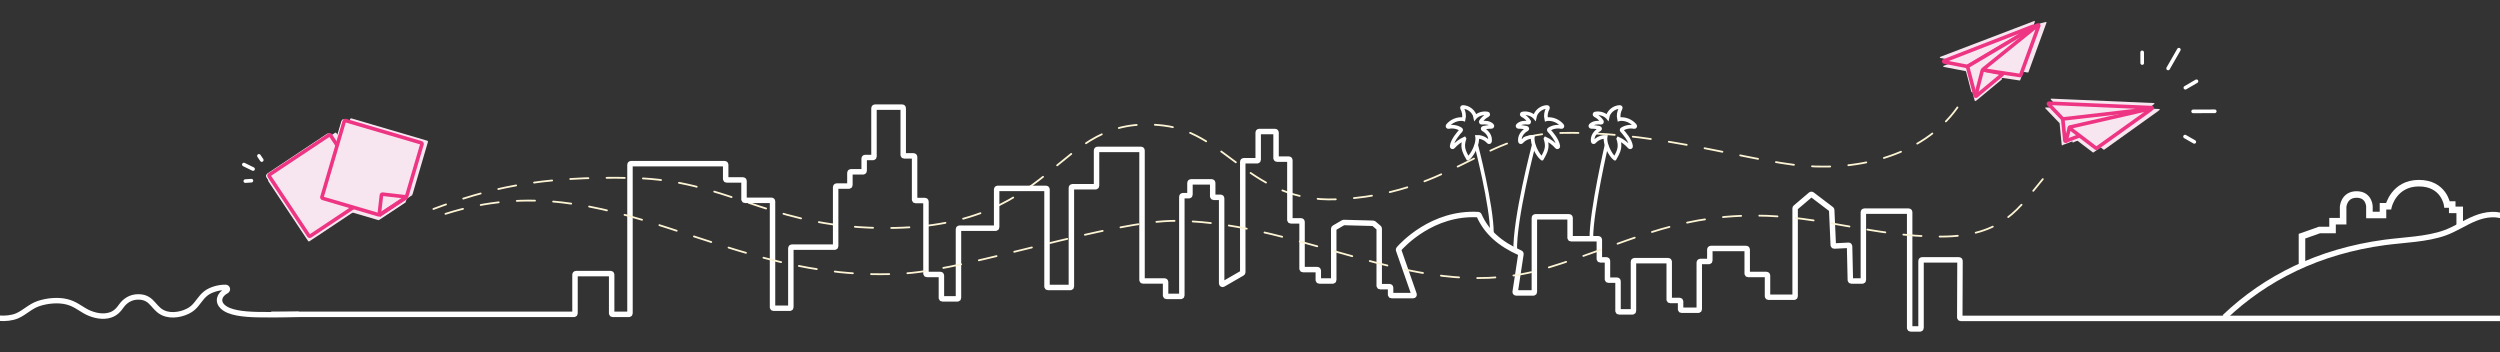 <?xml version="1.0" encoding="utf-8"?>
<!-- Generator: Adobe Illustrator 23.0.1, SVG Export Plug-In . SVG Version: 6.00 Build 0)  -->
<svg version="1.1" id="Layer_1" xmlns="http://www.w3.org/2000/svg" xmlns:xlink="http://www.w3.org/1999/xlink" x="0px" y="0px"
	 viewBox="0 0 1375.268 193.643" style="enable-background:new 0 0 1375.268 193.643;" xml:space="preserve">
<rect x="0" y="0" width="1375.268" height="193.643" fill="#333333" stroke="none"/>
<style type="text/css">
	.st0{fill:#F7E6EF;}
	.st1{fill:#F7E6EF;stroke:#EE3583;stroke-width:2;stroke-miterlimit:10;}
	.st2{fill:none;stroke:#EE3583;stroke-width:2;stroke-miterlimit:10;}
	.st3{fill:none;stroke:#FCF4D4;stroke-linecap:round;stroke-miterlimit:10;stroke-dasharray:10;}
	.st4{fill:none;stroke:#FFFFFF;stroke-width:2;stroke-miterlimit:10;}
	.st5{fill:none;stroke:#FFFFFF;stroke-width:2;stroke-linecap:round;stroke-miterlimit:10;}
	.st6{fill:#00B1B9;stroke:#FFFFFF;stroke-width:2;stroke-miterlimit:10;}
	.st7{fill:none;stroke:#FFFFFF;stroke-width:3.6;stroke-miterlimit:10;}
	.st8{fill:none;}
	.st9{fill:none;stroke:#FFFFFF;stroke-width:3;stroke-miterlimit:10;}
</style>
<g>
	<g>
		<g>
			<path class="st0" d="M1118.412,17.741c0.327-0.194,0.084-0.693-0.27-0.555
				l-48.96,19.031c-0.29,0.113-0.251,0.534,0.053,0.593l12.739,2.456
				c0.074,0.014,0.151,0.001,0.217-0.038L1118.412,17.741z"/>
			<path class="st0" d="M1120.771,16.527l-0.432,0.349
				c-0.091-0.094-0.233-0.14-0.376-0.056l-37.673,22.349
				c-0.119,0.07-0.177,0.211-0.142,0.345l4.146,15.869
				c0.063,0.24,0.369,0.313,0.532,0.126l0.105-0.12
				c0.083,0.016,0.171,0.01,0.25-0.055l14.028-11.635
				c0.202-0.167,0.117-0.494-0.141-0.543l-2.924-0.55l0.219-0.249l12.634,1.92
				c0.146,0.022,0.287-0.062,0.337-0.2l9.921-27.203
				C1121.364,16.579,1121.016,16.33,1120.771,16.527z"/>
		</g>
		<path class="st0" d="M1118.906,11.601l-51.59,19.691
			c-0.29,0.113-0.251,0.534,0.054,0.593l12.739,2.456
			c0.074,0.014,0.151,0.001,0.217-0.038l0.099-0.059
			c-0.119,0.071-0.177,0.211-0.142,0.344l4.146,15.869
			c0.063,0.24,0.369,0.313,0.532,0.126l0.105-0.12
			c0.083,0.016,0.171,0.01,0.25-0.055l14.028-11.635
			c0.202-0.167,0.117-0.494-0.141-0.542l-2.924-0.55l0.219-0.249l12.634,1.92
			c0.146,0.022,0.287-0.062,0.337-0.2l9.921-27.203
			C1119.5,11.654,1119.151,11.404,1118.906,11.601z"/>
		<path class="st0" d="M1125.301,12.134c0,0-2.275,0.521-2.63,0.659l-48.96,19.031
			c-0.29,0.113-0.251,0.534,0.054,0.593l12.739,2.456
			c0.074,0.014,0.151,0.001,0.217-0.038l19.142-11.355l-19.042,11.296
			c-0.119,0.071-0.177,0.211-0.142,0.345l4.146,15.869
			c0.063,0.24,0.369,0.312,0.532,0.126l0.105-0.12
			c0.083,0.016,0.171,0.01,0.249-0.055l14.028-11.635
			c0.202-0.167,0.117-0.494-0.14-0.543l-2.924-0.55l0.219-0.249l12.634,1.92
			c0.146,0.022,0.287-0.062,0.337-0.2l9.921-27.203
			C1125.894,12.186,1125.545,11.937,1125.301,12.134z"/>
		<g>
			<path class="st1" d="M1069.502,34.081l12.739,2.456c0.074,0.014,0.151,0.001,0.217-0.038
				l36.221-21.487c0.327-0.194,0.084-0.693-0.27-0.555l-48.96,19.032
				C1069.158,33.601,1069.197,34.022,1069.502,34.081z"/>
			<path class="st1" d="M1082.415,36.784l4.146,15.869
				c0.063,0.24,0.369,0.313,0.532,0.126l33.527-38.217
				c0.232-0.265-0.088-0.65-0.391-0.47l-37.673,22.349
				C1082.438,36.51,1082.38,36.651,1082.415,36.784z"/>
			<path class="st1" d="M1090.495,38.682l-3.544,13.606
				c-0.076,0.291,0.266,0.508,0.497,0.316l14.028-11.635
				c0.202-0.167,0.117-0.494-0.14-0.543l-10.485-1.971
				C1090.692,38.425,1090.536,38.524,1090.495,38.682z"/>
			<path class="st1" d="M1091.114,37.961l29.924-24.163
				c0.244-0.197,0.593,0.052,0.485,0.347l-9.921,27.203
				c-0.051,0.139-0.192,0.222-0.338,0.2l-20.002-3.04
				C1090.996,38.467,1090.905,38.13,1091.114,37.961z"/>
		</g>
	</g>
	<g>
		<path class="st0" d="M1181.873,61.527l-56.447-2.428
			c-0.279-0.012-0.43,0.322-0.237,0.524l7.698,8.035
			c0.067,0.07,0.162,0.104,0.258,0.093l-0.152,0.018l1.176,11.955
			c0.035,0.355,0.544,0.379,0.612,0.029l7.412-2.824l9.086,6.921
			c0.104,0.079,0.246,0.085,0.356,0.013l29.55-21.139
			c0.193-0.138,0.709-0.581,0.709-0.581
			C1182.274,62.1,1182.254,61.543,1181.873,61.527z"/>
		<path class="st0" d="M1187.8,59.987l-56.447-2.428
			c-0.279-0.012-0.43,0.322-0.237,0.524l7.698,8.035
			c0.067,0.07,0.162,0.104,0.258,0.093l-0.152,0.018l1.176,11.955
			c0.035,0.355,0.544,0.379,0.612,0.029l7.412-2.824l9.086,6.921
			c0.104,0.079,0.246,0.085,0.356,0.013l29.55-21.139
			c0.193-0.138,0.709-0.581,0.709-0.581
			C1188.201,60.561,1188.181,60.004,1187.8,59.987z"/>
		<path class="st0" d="M1184.875,56.691l-56.447-2.428
			c-0.279-0.012-0.43,0.322-0.237,0.524l7.698,8.035
			c0.067,0.07,0.162,0.104,0.258,0.093l-0.152,0.018l1.176,11.955
			c0.035,0.355,0.544,0.379,0.612,0.029l7.412-2.824l9.086,6.921
			c0.104,0.079,0.246,0.085,0.356,0.013l29.55-21.139
			c0.193-0.138,0.709-0.581,0.709-0.581
			C1185.276,57.264,1185.256,56.707,1184.875,56.691z"/>
		<g>
			<path class="st1" d="M1126.942,57.305l7.698,8.035c0.067,0.07,0.163,0.104,0.259,0.093
				l48.749-5.608c0.379-0.044,0.359-0.601-0.022-0.617l-56.447-2.428
				C1126.9,56.77,1126.749,57.104,1126.942,57.305z"/>
			<path class="st1" d="M1138.41,70.345l-1.875,7.09
				c-0.068,0.35-0.577,0.326-0.612-0.029l-1.176-11.954"/>
			<line class="st2" x1="1136.147" y1="77.683" x2="1183.297" y2="59.519"/>
			<path class="st1" d="M1138.508,70.468l14.525,11.064
				c0.104,0.079,0.247,0.085,0.356,0.013l29.551-21.139
				c0.275-0.197,0.081-0.629-0.249-0.554l-44.06,10.066
				C1138.372,69.975,1138.297,70.308,1138.508,70.468z"/>
		</g>
	</g>
	<path class="st3" d="M1076.807,59.096c-19.361,27.481-57.253,35.836-90.587,31.485
		c-33.334-4.35-79.787-19.107-130.511-17.358
		c-40,1.379-59.886,33.991-120.667,36.423
		c-46.977,1.879-60.163-36.384-94.826-40.56
		c-63.006-7.591-55.664,60.564-162.268,56.143
		c-57.164-2.371-79.136-26-129.116-27.281
		c-53.292-1.366-81.205,6.162-110.402,17.018"/>
	<g>
		<g>
			<path class="st4" d="M883.833,79.497c0,0-8.419,36.281-8.419,51.527"/>
			<path class="st4" d="M888.284,87.242c-2.359-1.874-5.646-8.007-5.021-11.914
				l0.004-0.023c-2.344-0.074-4.687,0.991-6.211,2.767
				c-0.274,0.319-0.808,0.187-0.871-0.228c-0.214-1.412,0.117-2.908,0.939-4.078
				c0.748-1.064,1.643-1.954,2.828-2.526c0.425-0.205,0.363-0.826-0.097-0.931
				c-1.12-0.256-2.739-0.527-4.507-0.507c-0.441,0.005-0.67-0.528-0.366-0.849
				c0.68-0.716,1.648-1.176,2.629-1.372c1.026-0.205,2.077-0.164,3.123-0.065
				c0.417,0.04,0.695-0.422,0.469-0.775c-0.918-1.43-2.24-2.6-3.77-3.342
				c-0.427-0.207-0.384-0.846,0.081-0.938c2.387-0.472,5.014,0.264,6.745,1.989
				l0.029,0.034c0.604-3.135,3.641-5.573,6.805-5.64
				c0.385-0.008,0.646,0.409,0.453,0.743c-1.042,1.808-1.382,4.019-0.902,6.052
				l0.217-0.074c3.208-0.406,6.561,1.004,8.596,3.5
				c0.308,0.378-0.022,0.912-0.499,0.811c-2.27-0.483-4.736-0.047-6.688,1.212
				c-0.258,0.166-0.294,0.532-0.083,0.755c1.201,1.277,4.699,5.257,5.09,8.66
				c0.056,0.484-0.554,0.749-0.874,0.381c-1.688-1.942-3.796-3.52-6.139-4.585
				l-0.021,0.036c1.338,4.224,0.655,6.445-1.939,10.908L888.284,87.242z"/>
		</g>
		<g>
			<path class="st4" d="M843.79,79.497c0,0-10.802,40.921-10.244,58.784"/>
			<path class="st4" d="M848.241,87.242c-2.359-1.874-5.646-8.007-5.021-11.914l0.004-0.023
				c-2.344-0.074-4.687,0.991-6.211,2.767c-0.274,0.319-0.808,0.187-0.871-0.228
				c-0.214-1.412,0.117-2.908,0.939-4.078c0.748-1.064,1.643-1.954,2.828-2.526
				c0.425-0.205,0.363-0.826-0.097-0.931c-1.12-0.256-2.739-0.527-4.507-0.507
				c-0.442,0.005-0.67-0.528-0.366-0.849c0.68-0.716,1.648-1.176,2.629-1.372
				c1.026-0.205,2.077-0.164,3.123-0.065c0.418,0.04,0.695-0.422,0.469-0.775
				c-0.918-1.43-2.24-2.6-3.77-3.342c-0.427-0.207-0.385-0.846,0.081-0.938
				c2.387-0.472,5.014,0.264,6.745,1.989l0.029,0.034
				c0.604-3.135,3.641-5.573,6.805-5.64c0.385-0.008,0.646,0.409,0.453,0.743
				c-1.042,1.808-1.382,4.019-0.902,6.052l0.217-0.074
				c3.208-0.406,6.561,1.004,8.596,3.5c0.308,0.378-0.022,0.912-0.498,0.811
				c-2.27-0.483-4.736-0.047-6.688,1.212c-0.258,0.166-0.294,0.532-0.084,0.755
				c1.201,1.277,4.699,5.257,5.09,8.66c0.056,0.484-0.554,0.749-0.874,0.381
				c-1.688-1.942-3.796-3.52-6.139-4.585l-0.022,0.036
				c1.338,4.224,0.655,6.445-1.938,10.908L848.241,87.242z"/>
		</g>
		<g>
			<path class="st4" d="M812.008,79.497c0,0,8.699,33.49,8.699,48.736"/>
			<path class="st4" d="M807.557,87.242c2.359-1.874,5.646-8.007,5.021-11.914
				l-0.004-0.023c2.344-0.074,4.687,0.991,6.211,2.767
				c0.274,0.319,0.808,0.187,0.871-0.228c0.214-1.412-0.117-2.908-0.94-4.078
				c-0.748-1.064-1.643-1.954-2.828-2.526c-0.425-0.205-0.363-0.826,0.097-0.931
				c1.12-0.256,2.739-0.527,4.507-0.507c0.442,0.005,0.67-0.528,0.366-0.849
				c-0.68-0.716-1.648-1.176-2.63-1.372c-1.026-0.205-2.077-0.164-3.123-0.065
				c-0.417,0.04-0.695-0.422-0.469-0.775c0.918-1.43,2.24-2.6,3.77-3.342
				c0.427-0.207,0.384-0.846-0.081-0.938c-2.387-0.472-5.014,0.264-6.745,1.989
				l-0.029,0.034c-0.604-3.135-3.641-5.573-6.805-5.64
				c-0.385-0.008-0.646,0.409-0.453,0.743c1.042,1.808,1.382,4.019,0.901,6.052
				l-0.217-0.074c-3.208-0.406-6.561,1.004-8.596,3.5
				c-0.308,0.378,0.022,0.912,0.498,0.811c2.27-0.483,4.736-0.047,6.688,1.212
				c0.258,0.166,0.294,0.532,0.083,0.755c-1.201,1.277-4.699,5.257-5.09,8.66
				c-0.056,0.484,0.554,0.749,0.874,0.381c1.688-1.942,3.796-3.52,6.139-4.585
				l0.021,0.036c-1.338,4.224-0.655,6.445,1.939,10.908L807.557,87.242z"/>
		</g>
	</g>
	<g>
		<line class="st5" x1="1198.606" y1="27.321" x2="1192.694" y2="37.65"/>
		<line class="st5" x1="1208.297" y1="44.701" x2="1202.177" y2="48.266"/>
		<line class="st5" x1="1178.422" y1="28.805" x2="1178.445" y2="34.682"/>
		<line class="st5" x1="1218.355" y1="61.228" x2="1206.454" y2="61.273"/>
		<line class="st5" x1="1207.107" y1="78.051" x2="1202.005" y2="75.132"/>
	</g>
	<g>
		<path class="st4" d="M202.943,108.181l-32.929,21.919
			c-0.23,0.153-0.54,0.091-0.693-0.139L147.402,97.031
			c-0.153-0.23-0.091-0.54,0.139-0.693l32.929-21.919
			c0.23-0.153,0.54-0.091,0.693,0.139l21.919,32.929
			C203.235,107.717,203.173,108.028,202.943,108.181z"/>
		<g>
			<g>
				<path class="st6" d="M188.781,66.843l-12.298,41.812
					c-0.078,0.265,0.074,0.543,0.339,0.621l30.826,9.067
					c0.142,0.042,0.295,0.019,0.418-0.063l14.835-9.853
					c0.098-0.065,0.17-0.163,0.203-0.275l8.45-28.727
					c0.078-0.265-0.074-0.543-0.339-0.621l-41.812-12.298
					C189.137,66.426,188.859,66.578,188.781,66.843z"/>
			</g>
			<path class="st6" d="M207.954,118.594l1.279-11.146c0.031-0.274,0.279-0.471,0.554-0.44
				l13.369,1.535"/>
			<line class="st4" x1="223.156" y1="108.543" x2="207.954" y2="118.594"/>
			<line class="st4" x1="207.954" y1="118.594" x2="223.156" y2="108.543"/>
		</g>
		<g>
			<line class="st5" x1="134.961" y1="99.622" x2="138.3" y2="99.393"/>
			<line class="st5" x1="134.161" y1="90.516" x2="139.211" y2="92.988"/>
			<line class="st5" x1="142.447" y1="85.744" x2="143.997" y2="88.049"/>
		</g>
	</g>
	<path class="st7" d="M1353.106,124.462v-9.001h-4.115v-2.939h-2.822
		c0,0-1.764-11.757-15.52-11.757c-13.756,0-16.695,12.698-16.695,12.698h-3.057v4.82
		h-7.463v-4.703c0,0-0.118-6.584-7.054-6.584s-7.407,6.702-7.407,6.702v7.995h-5.823
		v4.82h-7.172l-9.641,3.41v15.703"/>
	<g>
		<g>
			<path class="st0" d="M203.127,110.841l-32.929,21.919
				c-0.23,0.153-0.54,0.091-0.693-0.139l-21.919-32.929
				c-0.153-0.23-0.091-0.54,0.139-0.693l32.929-21.919
				c0.23-0.153,0.54-0.091,0.693,0.139l21.919,32.929
				C203.419,110.377,203.357,110.688,203.127,110.841z"/>
			<g>
				<g>
					<path class="st0" d="M188.965,69.502l-12.298,41.812
						c-0.078,0.265,0.074,0.543,0.339,0.621l30.826,9.067
						c0.142,0.042,0.295,0.019,0.418-0.063l14.835-9.853
						c0.098-0.065,0.17-0.163,0.203-0.275l8.45-28.727
						c0.078-0.265-0.074-0.543-0.339-0.621l-41.812-12.298
						C189.321,69.086,189.043,69.237,188.965,69.502z"/>
				</g>
				<path class="st0" d="M208.138,121.254l1.279-11.146
					c0.031-0.274,0.279-0.471,0.554-0.44l13.369,1.535"/>
				<line class="st8" x1="223.34" y1="111.203" x2="208.138" y2="121.254"/>
				<line class="st8" x1="208.138" y1="121.254" x2="223.34" y2="111.203"/>
			</g>
		</g>
		<g>
			<path class="st0" d="M206.819,106.789l-32.929,21.919
				c-0.23,0.153-0.54,0.091-0.693-0.139L151.278,95.64
				c-0.153-0.23-0.091-0.54,0.139-0.693l32.929-21.919
				c0.23-0.153,0.54-0.091,0.693,0.139l21.919,32.929
				C207.111,106.326,207.048,106.636,206.819,106.789z"/>
			<g>
				<g>
					<path class="st0" d="M192.657,65.451l-12.298,41.812
						c-0.078,0.265,0.074,0.543,0.339,0.621l30.826,9.067
						c0.142,0.042,0.295,0.019,0.418-0.063l14.835-9.853
						c0.098-0.065,0.17-0.163,0.203-0.275l8.45-28.727
						c0.078-0.265-0.074-0.543-0.339-0.621l-41.812-12.298
						C193.013,65.035,192.735,65.186,192.657,65.451z"/>
				</g>
				<path class="st0" d="M211.829,117.202l1.279-11.146
					c0.031-0.274,0.279-0.471,0.554-0.44l13.369,1.535"/>
				<line class="st8" x1="227.032" y1="107.152" x2="211.829" y2="117.202"/>
				<line class="st8" x1="211.829" y1="117.202" x2="227.032" y2="107.152"/>
			</g>
		</g>
		<g>
			<path class="st1" d="M203.554,107.984l-32.929,21.919
				c-0.23,0.153-0.54,0.091-0.693-0.139l-21.919-32.929
				c-0.153-0.23-0.091-0.54,0.139-0.693l32.929-21.919
				c0.23-0.153,0.54-0.091,0.693,0.139l21.919,32.929
				C203.847,107.52,203.784,107.831,203.554,107.984z"/>
			<g>
				<g>
					<path class="st1" d="M189.393,66.645l-12.298,41.812
						c-0.078,0.265,0.074,0.543,0.339,0.621l30.826,9.067
						c0.142,0.042,0.295,0.019,0.418-0.063l14.835-9.853
						c0.098-0.065,0.17-0.163,0.203-0.275l8.45-28.727
						c0.078-0.265-0.074-0.543-0.339-0.621l-41.812-12.298
						C189.749,66.229,189.471,66.381,189.393,66.645z"/>
				</g>
				<path class="st1" d="M208.565,118.397l1.279-11.146
					c0.031-0.274,0.279-0.471,0.554-0.44l13.369,1.535"/>
				<line class="st2" x1="223.768" y1="108.346" x2="208.565" y2="118.397"/>
				<line class="st2" x1="208.565" y1="118.397" x2="223.768" y2="108.346"/>
			</g>
		</g>
	</g>
	<path class="st9" d="M149.153,172.922h166.661c0.276,0,0.5-0.224,0.5-0.5v-21.402
		c0-0.276,0.224-0.5,0.5-0.5h19.162c0.276,0,0.5,0.224,0.5,0.5v21.402c0,0.276,0.224,0.5,0.5,0.5
		h9.081c0.276,0,0.5-0.224,0.5-0.5V90.534c0-0.276,0.224-0.5,0.5-0.5h51.645
		c0.276,0,0.5,0.224,0.5,0.5v7.961c0,0.276,0.224,0.5,0.5,0.5h9.081c0.276,0,0.5,0.224,0.5,0.5
		v10.201c0,0.276,0.224,0.5,0.5,0.5h14.682c0.276,0,0.5,0.224,0.5,0.5v58.366
		c0,0.276,0.224,0.5,0.5,0.5h9.081c0.276,0,0.5-0.224,0.5-0.5v-32.603c0-0.276,0.224-0.5,0.5-0.5
		h23.642c0.276,0,0.5-0.224,0.5-0.5v-32.603c0-0.276,0.224-0.5,0.5-0.5h6.841
		c0.276,0,0.5-0.224,0.5-0.5v-6.841c0-0.276,0.224-0.5,0.5-0.5h6.841c0.276,0,0.5-0.224,0.5-0.5
		v-6.871c0-0.276,0.224-0.5,0.5-0.5h4.41c0.276,0,0.5-0.224,0.5-0.5V59.44
		c0-0.276,0.224-0.5,0.5-0.5h15.086c0.276,0,0.5,0.224,0.5,0.5v25.811c0,0.276,0.224,0.5,0.5,0.5
		h5.256c0.276,0,0.5,0.224,0.5,0.5v23.576c0,0.276,0.224,0.5,0.5,0.5h5.256
		c0.276,0,0.5,0.224,0.5,0.5v39.663c0,0.276,0.224,0.5,0.5,0.5h7.49c0.276,0,0.5,0.224,0.5,0.5
		v12.405c0,0.276,0.224,0.5,0.5,0.5h8.384c0.276,0,0.5-0.224,0.5-0.5v-37.875
		c0-0.276,0.224-0.5,0.5-0.5h20.002c0.276,0,0.5-0.224,0.5-0.5v-20.895c0-0.276,0.224-0.5,0.5-0.5
		h26.704c0.276,0,0.5,0.224,0.5,0.5v53.515c0,0.276,0.224,0.5,0.5,0.5h12.405
		c0.276,0,0.5-0.224,0.5-0.5v-54.409c0-0.276,0.224-0.5,0.5-0.5H602.715c0.276,0,0.5-0.224,0.5-0.5
		V82.676c0-0.276,0.224-0.5,0.5-0.5h24.023c0.276,0,0.5,0.224,0.5,0.5v71.389
		c0,0.276,0.224,0.5,0.5,0.5h11.958c0.276,0,0.5,0.224,0.5,0.5v7.49c0,0.276,0.224,0.5,0.5,0.5
		h7.937c0.276,0,0.5-0.224,0.5-0.5v-54.409c0-0.276,0.224-0.5,0.5-0.5h3.468
		c0.276,0,0.5-0.224,0.5-0.5v-6.596c0-0.276,0.224-0.5,0.5-0.5h11.512c0.276,0,0.5,0.224,0.5,0.5
		v7.49c0,0.276,0.224,0.5,0.5,0.5h3.915c0.276,0,0.5,0.224,0.5,0.5v46.893
		c0,0.385,0.417,0.625,0.75,0.433l10.618-6.126
		c0.155-0.089,0.25-0.254,0.25-0.433V88.931c0-0.276,0.224-0.5,0.5-0.5h7.49
		c0.276,0,0.5-0.224,0.5-0.5V72.845c0-0.276,0.224-0.5,0.5-0.5h8.831c0.276,0,0.5,0.224,0.5,0.5
		v14.193c0,0.276,0.224,0.5,0.5,0.5h6.596c0.276,0,0.5,0.224,0.5,0.5v32.96
		c0,0.276,0.224,0.5,0.5,0.5h5.703c0.276,0,0.5,0.224,0.5,0.5v25.811c0,0.276,0.224,0.5,0.5,0.5
		h7.937c0.276,0,0.5,0.224,0.5,0.5v5.256c0,0.276,0.224,0.5,0.5,0.5h7.49
		c0.276,0,0.5-0.224,0.5-0.5V125.807c0-0.178,0.094-0.342,0.248-0.432l4.991-2.911
		c0.08-0.047,0.172-0.07,0.265-0.068l16.214,0.438
		c0.115,0.003,0.225,0.046,0.312,0.12l2.819,2.416
		c0.111,0.095,0.175,0.234,0.175,0.38v31.443c0,0.276,0.224,0.5,0.5,0.5h5.256
		c0.276,0,0.5,0.224,0.5,0.5v3.915c0,0.276,0.224,0.5,0.5,0.5h11.95
		c0.344,0,0.586-0.34,0.472-0.665l-8.537-24.441
		c-0.059-0.169-0.026-0.355,0.092-0.49c1.924-2.207,18.575-20.388,43.725-18.953
		c0.188,0.011,0.356,0.129,0.433,0.302c4.057,9.183,11.265,15.694,22.783,20.828
		c0.204,0.091,0.326,0.307,0.293,0.529l-3.171,20.839
		c-0.046,0.302,0.188,0.575,0.494,0.575l9.557,0.01
		c0.276,0,0.5-0.224,0.5-0.5v-40.877c0-0.276,0.224-0.5,0.5-0.5h18.661
		c0.276,0,0.5,0.224,0.5,0.5v11.065c0,0.276,0.224,0.5,0.5,0.5h15.086c0.276,0,0.5,0.224,0.5,0.5
		v10.618c0,0.276,0.224,0.5,0.5,0.5h3.468c0.276,0,0.5,0.224,0.5,0.5v10.171
		c0,0.276,0.224,0.5,0.5,0.5h4.809c0.276,0,0.5,0.224,0.5,0.5v16.427c0,0.276,0.224,0.5,0.5,0.5
		h7.49c0.276,0,0.5-0.224,0.5-0.5v-27.151c0-0.276,0.224-0.5,0.5-0.5h18.661
		c0.276,0,0.5,0.224,0.5,0.5v20.895c0,0.276,0.224,0.5,0.5,0.5h5.256c0.276,0,0.5,0.224,0.5,0.5
		v4.362c0,0.276,0.224,0.5,0.5,0.5h9.277c0.276,0,0.5-0.224,0.5-0.5v-25.811
		c0-0.276,0.224-0.5,0.5-0.5h4.809c0.276,0,0.5-0.224,0.5-0.5v-6.149c0-0.276,0.224-0.5,0.5-0.5
		h19.555c0.276,0,0.5,0.224,0.5,0.5v13.299c0,0.276,0.224,0.5,0.5,0.5h10.171
		c0.276,0,0.5,0.224,0.5,0.5v11.512c0,0.276,0.224,0.5,0.5,0.5h14.193c0.276,0,0.5-0.224,0.5-0.5
		v-48.422c0-0.147,0.064-0.286,0.176-0.381l8.454-7.186
		c0.179-0.152,0.439-0.159,0.626-0.017l10.664,8.105
		c0.118,0.09,0.19,0.228,0.197,0.376l0.861,19.372
		c0.012,0.277,0.248,0.491,0.524,0.477l7.922-0.396
		c0.281-0.014,0.518,0.207,0.525,0.488l0.424,18.659
		c0.006,0.272,0.228,0.489,0.5,0.489h6.161c0.276,0,0.5-0.224,0.5-0.5v-37.429
		c0-0.276,0.224-0.5,0.5-0.5h24.47c0.276,0,0.5,0.224,0.5,0.5v63.792c0,0.276,0.224,0.5,0.5,0.5
		h5.256c0.276,0,0.5-0.224,0.5-0.5v-36.982c0-0.276,0.224-0.5,0.5-0.5h20.43
		c0.277,0,0.501,0.225,0.5,0.502l-0.122,31.199c-0.001,0.277,0.223,0.502,0.5,0.502
		h303.536"/>
	<path class="st3" d="M245.065,117.639c91.782-29.274,151.89,39.493,253.059,32.748
		c35.336-2.356,113.934-29.387,149.345-28.905
		c71.995,0.978,134.424,46.996,203.301,26.015
		c43.75-13.327,68.923-28.905,114.658-28.905c36.614,0,64.555,11.562,102.132,11.562
		c34.9,0,43.358-16.38,56.196-31.613"/>
	<g>
		<g>
			<path class="st9" d="M1379.417,120.089c-5.271-3.191-12.104-2.272-17.814,0.043
				c-5.71,2.315-10.866,5.884-16.663,7.969c-9.975,3.589-22.534,3.839-33.04,5.253
				c-36.135,4.863-65.518,19.478-88.201,41.103"/>
		</g>
		<g>
			<path class="st9" d="M-190.54,179.895c-0.496-4.202,4.66-8.422,12.18-9.97
				c9.793-2.016,22.614,0.703,25.36,6.403c0.059,0.123,0.242,0.224,0.476,0.259
				c12.078,1.818,10.702-2.934,10.922-6.208c0.228-3.394,4.115-6.659,9.853-8.275
				c5.444-1.534,12.364-1.53,17.827-0.024c0.426,0.117,0.474,0.427,0.104,0.588
				c-7.496,3.257-15.216,7.17-9.422,13.641c0.075,0.084,0.219,0.155,0.384,0.19
				c16.123,3.446,14.284-5.962,23.324-7.593c8.256-1.49,16.195,5.02,18.412,6.854
				c0.058,0.048,0.135,0.085,0.227,0.115c11.952,3.853,16.181-0.628,20.177-4.056
				c2.643-2.267,7.374-4.6,12.148-3.674c6.337,1.229,6.182,7.121,17.002,5.417
				c0.05-0.008,0.103-0.02,0.152-0.033c8.056-2.283,8.277-7.173,13.626-10.285
				c3.319-1.931,9.99-2.692,13.093-0.817c0.29,0.175,0.191,0.439-0.192,0.555
				c-5.856,1.778-8.066,6.265-4.372,9.255c3.838,3.108,13.144,3.867,18.624,1.52
				c4.178-1.789,7.325-5.276,11.888-6.789c4.563-1.513,10.544-2.17,15.434-0.966
				c4.272,1.052,6.933,3.268,10.11,5.089s7.953,3.399,12.405,2.573
				c4.351-0.807,6.121-3.43,7.775-5.675s4.737-4.75,9.352-4.657
				c8.247,0.166,7.896,7.475,15.258,9.417c5.145,1.358,11.409-0.708,14.397-3.276
				s4.131-5.645,7.341-8.14c2.39-1.857,6.757-3.312,10.789-3.228
				c1.037,0.022,1.338,1.413,0.42,1.894c-4.08,2.138-4.959,5.956-2.05,8.703
				c3.613,3.412,11.374,4.179,18.849,4.374c7.451,0.195,22.885-0.169,22.885-0.169
				s0.093-0.011,0.141-0.011"/>
		</g>
	</g>
</g>
</svg>
